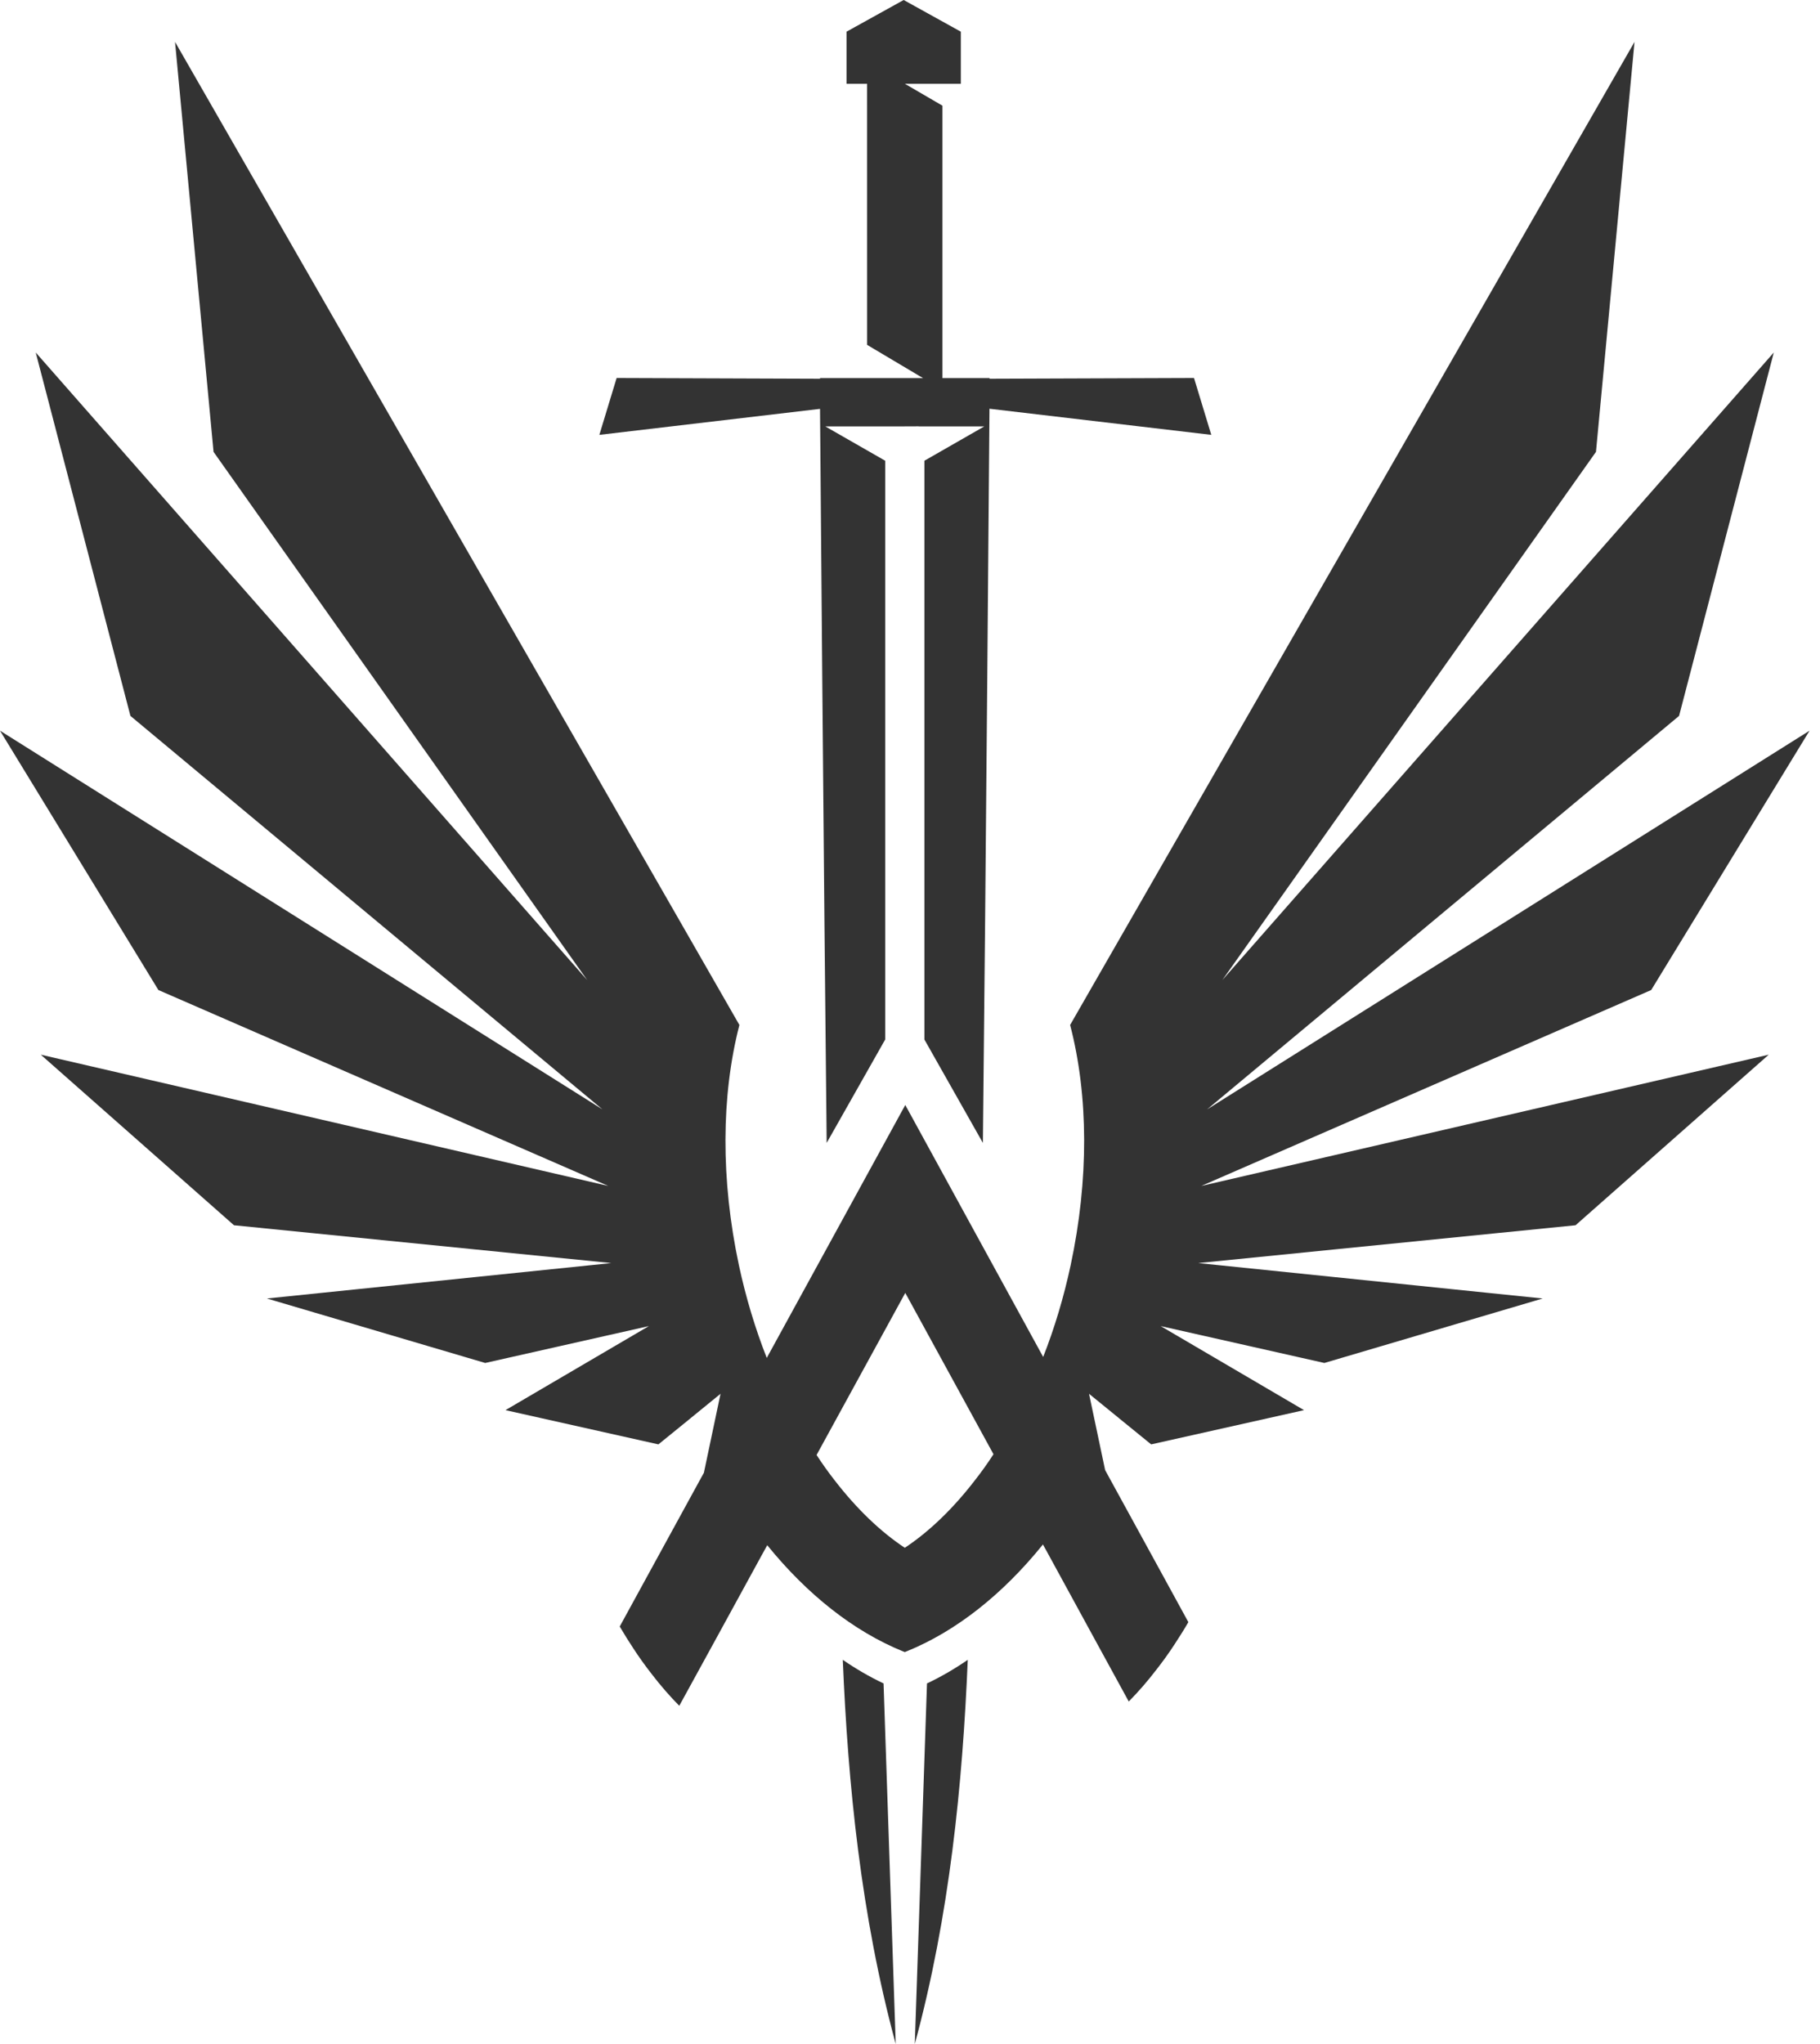 <svg width="57" height="64" viewBox="0 0 57 64" fill="none" xmlns="http://www.w3.org/2000/svg">
<path fill-rule="evenodd" clip-rule="evenodd" d="M28.053 64C26.962 59.977 26.557 55.864 26.395 51.971C26.812 52.258 27.239 52.505 27.672 52.71L28.053 64Z" fill="#333333"/>
<path fill-rule="evenodd" clip-rule="evenodd" d="M28.65 64C29.742 59.977 30.146 55.864 30.309 51.971C29.892 52.258 29.465 52.505 29.032 52.71L28.65 64Z" fill="#333333"/>
<path fill-rule="evenodd" clip-rule="evenodd" d="M30.783 35.786L28.951 32.548V14.426L30.826 13.352H28.77V13.349L28.074 13.352H25.848L27.723 14.426V32.548L25.89 35.786C25.802 27.861 25.682 12.802 25.682 12.802L18.771 13.616L19.312 11.836L25.682 11.859V11.839H28.908L27.157 10.798L27.156 2.623H26.512V0.992L28.302 0L30.092 0.992V2.623H28.339L29.516 3.309V11.839H30.992V11.859L37.395 11.836L37.936 13.616L30.989 12.798C30.989 12.798 30.872 27.796 30.783 35.786Z" fill="#333333"/>
<path d="M31.102 45.553C30.918 45.837 30.723 46.107 30.522 46.363C29.846 47.238 29.104 47.955 28.337 48.463C27.57 47.955 26.827 47.238 26.15 46.363C25.95 46.109 25.757 45.838 25.574 45.557L28.352 40.482L31.114 45.532C31.111 45.539 31.107 45.546 31.102 45.553ZM51.713 30.999L56.673 22.878L37.805 34.736L52.586 22.416L55.553 11.037L38.281 30.688L49.984 14.148L51.191 1.312L35.396 28.817L33.515 32.093C34.093 34.314 34.102 36.944 33.532 39.612C33.317 40.616 33.027 41.581 32.671 42.488L28.352 34.598L24.014 42.518C23.654 41.602 23.359 40.628 23.141 39.612C22.572 36.944 22.583 34.314 23.157 32.093L21.278 28.817L5.482 1.312L6.688 14.148L18.391 30.688L1.119 11.037L4.085 22.416L18.868 34.736L0 22.878L4.961 30.999L19.05 37.133L1.277 33.023L7.328 38.364L19.144 39.548L8.359 40.657L15.196 42.676L20.322 41.521L15.831 44.153L20.62 45.225L21.637 44.399V44.398L22.566 43.641L22.045 46.114L21.905 46.368L20.291 49.316L19.409 50.928C19.547 51.164 19.691 51.393 19.835 51.612C20.019 51.895 20.214 52.165 20.415 52.422C20.691 52.781 20.977 53.109 21.274 53.41L22.429 51.304L23.827 48.748L24.029 48.382C25.284 49.929 26.737 51.078 28.275 51.704C28.296 51.712 28.317 51.721 28.337 51.728C28.356 51.721 28.377 51.712 28.398 51.704C29.94 51.078 31.393 49.927 32.647 48.379C32.652 48.372 32.657 48.364 32.662 48.357L32.802 48.61L34.199 51.169L35.351 53.276C35.65 52.973 35.937 52.644 36.212 52.285C36.414 52.027 36.608 51.76 36.792 51.476C36.937 51.255 37.081 51.027 37.218 50.791L36.336 49.179L34.722 46.233L34.611 46.029L34.107 43.641L35.037 44.398V44.399L36.053 45.225L40.84 44.153L36.351 41.521L41.477 42.676L48.315 40.657L37.529 39.548L49.344 38.364L55.395 33.023L37.623 37.133L51.713 30.999Z" fill="#333333"/>
</svg>
